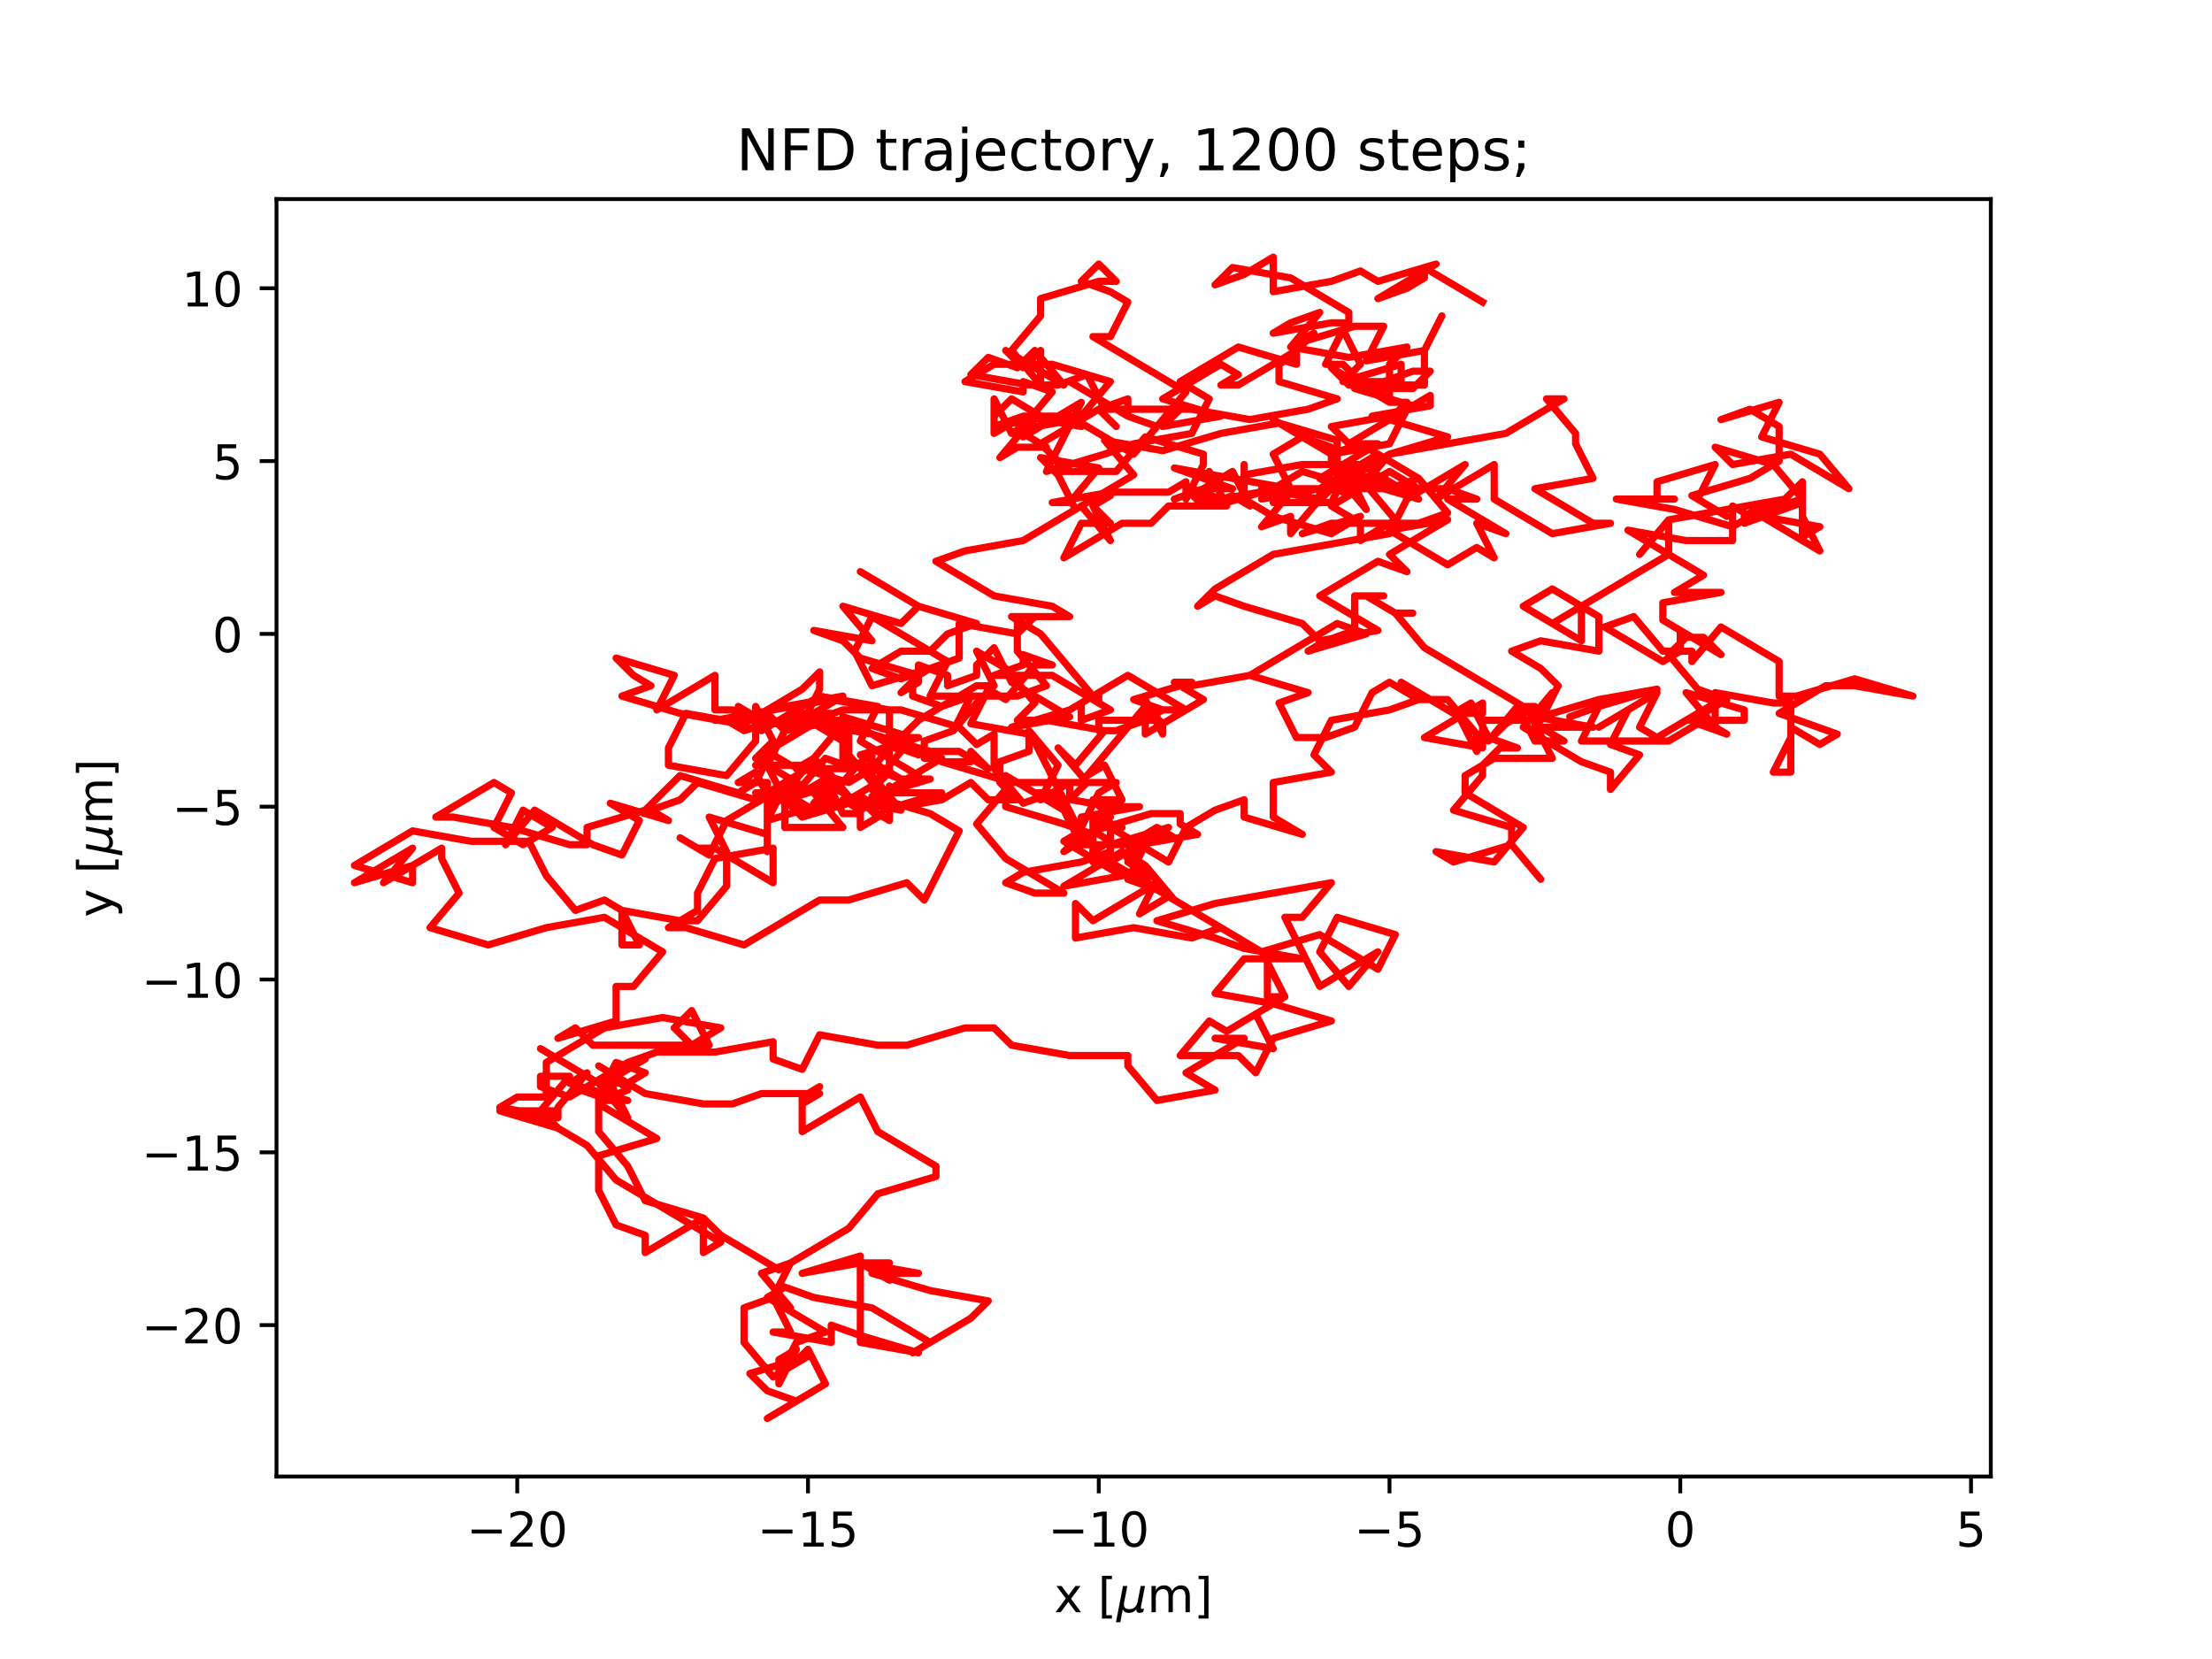 <?xml version="1.0" encoding="utf-8" standalone="no"?>
<!DOCTYPE svg PUBLIC "-//W3C//DTD SVG 1.1//EN"
  "http://www.w3.org/Graphics/SVG/1.1/DTD/svg11.dtd">
<!-- Created with matplotlib (https://matplotlib.org/) -->
<svg height="345.6pt" version="1.1" viewBox="0 0 460.8 345.6" width="460.8pt" xmlns="http://www.w3.org/2000/svg" xmlns:xlink="http://www.w3.org/1999/xlink">
 <defs>
  <style type="text/css">*{stroke-linecap:butt;stroke-linejoin:round;}</style>
 </defs>
 <g id="figure_1">
  <g id="patch_1">
   <path d="M 0 345.6 
L 460.8 345.6 
L 460.8 0 
L 0 0 
z
" style="fill:#ffffff;"/>
  </g>
  <g id="axes_1">
   <g id="patch_2">
    <path d="M 57.6 307.584 
L 414.72 307.584 
L 414.72 41.472 
L 57.6 41.472 
z
" style="fill:#ffffff;"/>
   </g>
   <g id="matplotlib.axis_1">
    <g id="xtick_1">
     <g id="line2d_1">
      <defs>
       <path d="M 0 0 
L 0 3.5 
" id="madf381f580" style="stroke:#000000;stroke-width:0.8;"/>
      </defs>
      <g>
       <use style="stroke:#000000;stroke-width:0.8;" x="107.752" xlink:href="#madf381f580" y="307.584"/>
      </g>
     </g>
     <g id="text_1">
      <!-- −20 -->
      <g transform="translate(97.2 322.182)scale(0.1 -0.1)">
       <defs>
        <path d="M 10.594 35.5 
L 73.188 35.5 
L 73.188 27.203 
L 10.594 27.203 
z
" id="DejaVuSans-8722"/>
        <path d="M 19.188 8.297 
L 53.609 8.297 
L 53.609 0 
L 7.328 0 
L 7.328 8.297 
Q 12.938 14.109 22.625 23.891 
Q 32.328 33.688 34.812 36.531 
Q 39.547 41.844 41.422 45.531 
Q 43.312 49.219 43.312 52.781 
Q 43.312 58.594 39.234 62.25 
Q 35.156 65.922 28.609 65.922 
Q 23.969 65.922 18.812 64.312 
Q 13.672 62.703 7.812 59.422 
L 7.812 69.391 
Q 13.766 71.781 18.938 73 
Q 24.125 74.219 28.422 74.219 
Q 39.75 74.219 46.484 68.547 
Q 53.219 62.891 53.219 53.422 
Q 53.219 48.922 51.531 44.891 
Q 49.859 40.875 45.406 35.406 
Q 44.188 33.984 37.641 27.219 
Q 31.109 20.453 19.188 8.297 
z
" id="DejaVuSans-50"/>
        <path d="M 31.781 66.406 
Q 24.172 66.406 20.328 58.906 
Q 16.5 51.422 16.5 36.375 
Q 16.5 21.391 20.328 13.891 
Q 24.172 6.391 31.781 6.391 
Q 39.453 6.391 43.281 13.891 
Q 47.125 21.391 47.125 36.375 
Q 47.125 51.422 43.281 58.906 
Q 39.453 66.406 31.781 66.406 
z
M 31.781 74.219 
Q 44.047 74.219 50.516 64.516 
Q 56.984 54.828 56.984 36.375 
Q 56.984 17.969 50.516 8.266 
Q 44.047 -1.422 31.781 -1.422 
Q 19.531 -1.422 13.062 8.266 
Q 6.594 17.969 6.594 36.375 
Q 6.594 54.828 13.062 64.516 
Q 19.531 74.219 31.781 74.219 
z
" id="DejaVuSans-48"/>
       </defs>
       <use xlink:href="#DejaVuSans-8722"/>
       <use x="83.789" xlink:href="#DejaVuSans-50"/>
       <use x="147.412" xlink:href="#DejaVuSans-48"/>
      </g>
     </g>
    </g>
    <g id="xtick_2">
     <g id="line2d_2">
      <g>
       <use style="stroke:#000000;stroke-width:0.8;" x="168.322" xlink:href="#madf381f580" y="307.584"/>
      </g>
     </g>
     <g id="text_2">
      <!-- −15 -->
      <g transform="translate(157.769 322.182)scale(0.1 -0.1)">
       <defs>
        <path d="M 12.406 8.297 
L 28.516 8.297 
L 28.516 63.922 
L 10.984 60.406 
L 10.984 69.391 
L 28.422 72.906 
L 38.281 72.906 
L 38.281 8.297 
L 54.391 8.297 
L 54.391 0 
L 12.406 0 
z
" id="DejaVuSans-49"/>
        <path d="M 10.797 72.906 
L 49.516 72.906 
L 49.516 64.594 
L 19.828 64.594 
L 19.828 46.734 
Q 21.969 47.469 24.109 47.828 
Q 26.266 48.188 28.422 48.188 
Q 40.625 48.188 47.75 41.5 
Q 54.891 34.812 54.891 23.391 
Q 54.891 11.625 47.562 5.094 
Q 40.234 -1.422 26.906 -1.422 
Q 22.312 -1.422 17.547 -0.641 
Q 12.797 0.141 7.719 1.703 
L 7.719 11.625 
Q 12.109 9.234 16.797 8.062 
Q 21.484 6.891 26.703 6.891 
Q 35.156 6.891 40.078 11.328 
Q 45.016 15.766 45.016 23.391 
Q 45.016 31 40.078 35.438 
Q 35.156 39.891 26.703 39.891 
Q 22.75 39.891 18.812 39.016 
Q 14.891 38.141 10.797 36.281 
z
" id="DejaVuSans-53"/>
       </defs>
       <use xlink:href="#DejaVuSans-8722"/>
       <use x="83.789" xlink:href="#DejaVuSans-49"/>
       <use x="147.412" xlink:href="#DejaVuSans-53"/>
      </g>
     </g>
    </g>
    <g id="xtick_3">
     <g id="line2d_3">
      <g>
       <use style="stroke:#000000;stroke-width:0.8;" x="228.892" xlink:href="#madf381f580" y="307.584"/>
      </g>
     </g>
     <g id="text_3">
      <!-- −10 -->
      <g transform="translate(218.339 322.182)scale(0.1 -0.1)">
       <use xlink:href="#DejaVuSans-8722"/>
       <use x="83.789" xlink:href="#DejaVuSans-49"/>
       <use x="147.412" xlink:href="#DejaVuSans-48"/>
      </g>
     </g>
    </g>
    <g id="xtick_4">
     <g id="line2d_4">
      <g>
       <use style="stroke:#000000;stroke-width:0.8;" x="289.461" xlink:href="#madf381f580" y="307.584"/>
      </g>
     </g>
     <g id="text_4">
      <!-- −5 -->
      <g transform="translate(282.09 322.182)scale(0.1 -0.1)">
       <use xlink:href="#DejaVuSans-8722"/>
       <use x="83.789" xlink:href="#DejaVuSans-53"/>
      </g>
     </g>
    </g>
    <g id="xtick_5">
     <g id="line2d_5">
      <g>
       <use style="stroke:#000000;stroke-width:0.8;" x="350.031" xlink:href="#madf381f580" y="307.584"/>
      </g>
     </g>
     <g id="text_5">
      <!-- 0 -->
      <g transform="translate(346.85 322.182)scale(0.1 -0.1)">
       <use xlink:href="#DejaVuSans-48"/>
      </g>
     </g>
    </g>
    <g id="xtick_6">
     <g id="line2d_6">
      <g>
       <use style="stroke:#000000;stroke-width:0.8;" x="410.601" xlink:href="#madf381f580" y="307.584"/>
      </g>
     </g>
     <g id="text_6">
      <!-- 5 -->
      <g transform="translate(407.42 322.182)scale(0.1 -0.1)">
       <use xlink:href="#DejaVuSans-53"/>
      </g>
     </g>
    </g>
    <g id="text_7">
     <!-- x [${\mu}$m] -->
     <g transform="translate(219.61 335.862)scale(0.1 -0.1)">
      <defs>
       <path d="M 54.891 54.688 
L 35.109 28.078 
L 55.906 0 
L 45.312 0 
L 29.391 21.484 
L 13.484 0 
L 2.875 0 
L 24.125 28.609 
L 4.688 54.688 
L 15.281 54.688 
L 29.781 35.203 
L 44.281 54.688 
z
" id="DejaVuSans-120"/>
       <path id="DejaVuSans-32"/>
       <path d="M 8.594 75.984 
L 29.297 75.984 
L 29.297 69 
L 17.578 69 
L 17.578 -6.203 
L 29.297 -6.203 
L 29.297 -13.188 
L 8.594 -13.188 
z
" id="DejaVuSans-91"/>
       <path d="M -1.312 -20.797 
L 13.375 54.688 
L 22.406 54.688 
L 15.766 20.656 
Q 15.578 19.625 15.422 18.359 
Q 15.281 17.094 15.281 15.828 
Q 15.281 11.281 18.141 8.828 
Q 21 6.391 26.312 6.391 
Q 33.547 6.391 37.984 10.484 
Q 42.438 14.594 44 22.797 
L 50.203 54.688 
L 59.188 54.688 
L 51.031 12.641 
Q 50.828 11.719 50.75 11.031 
Q 50.688 10.359 50.688 9.812 
Q 50.688 8.297 51.297 7.594 
Q 51.906 6.891 53.219 6.891 
Q 53.719 6.891 54.562 7.125 
Q 55.422 7.375 56.984 8.016 
L 55.609 0.781 
Q 53.469 -0.297 51.516 -0.859 
Q 49.562 -1.422 47.703 -1.422 
Q 44.484 -1.422 42.656 0.625 
Q 40.828 2.688 40.828 6.297 
Q 38.094 2.391 34.297 0.484 
Q 30.516 -1.422 25.391 -1.422 
Q 20.844 -1.422 17.453 0.672 
Q 14.062 2.781 12.984 6.203 
L 7.719 -20.797 
z
" id="DejaVuSans-Oblique-956"/>
       <path d="M 52 44.188 
Q 55.375 50.25 60.062 53.125 
Q 64.75 56 71.094 56 
Q 79.641 56 84.281 50.016 
Q 88.922 44.047 88.922 33.016 
L 88.922 0 
L 79.891 0 
L 79.891 32.719 
Q 79.891 40.578 77.094 44.375 
Q 74.312 48.188 68.609 48.188 
Q 61.625 48.188 57.562 43.547 
Q 53.516 38.922 53.516 30.906 
L 53.516 0 
L 44.484 0 
L 44.484 32.719 
Q 44.484 40.625 41.703 44.406 
Q 38.922 48.188 33.109 48.188 
Q 26.219 48.188 22.156 43.531 
Q 18.109 38.875 18.109 30.906 
L 18.109 0 
L 9.078 0 
L 9.078 54.688 
L 18.109 54.688 
L 18.109 46.188 
Q 21.188 51.219 25.484 53.609 
Q 29.781 56 35.688 56 
Q 41.656 56 45.828 52.969 
Q 50 49.953 52 44.188 
z
" id="DejaVuSans-109"/>
       <path d="M 30.422 75.984 
L 30.422 -13.188 
L 9.719 -13.188 
L 9.719 -6.203 
L 21.391 -6.203 
L 21.391 69 
L 9.719 69 
L 9.719 75.984 
z
" id="DejaVuSans-93"/>
      </defs>
      <use transform="translate(0 0.016)" xlink:href="#DejaVuSans-120"/>
      <use transform="translate(59.18 0.016)" xlink:href="#DejaVuSans-32"/>
      <use transform="translate(90.967 0.016)" xlink:href="#DejaVuSans-91"/>
      <use transform="translate(129.98 0.016)" xlink:href="#DejaVuSans-Oblique-956"/>
      <use transform="translate(193.604 0.016)" xlink:href="#DejaVuSans-109"/>
      <use transform="translate(291.016 0.016)" xlink:href="#DejaVuSans-93"/>
     </g>
    </g>
   </g>
   <g id="matplotlib.axis_2">
    <g id="ytick_1">
     <g id="line2d_7">
      <defs>
       <path d="M 0 0 
L -3.5 0 
" id="m5867ef6bac" style="stroke:#000000;stroke-width:0.8;"/>
      </defs>
      <g>
       <use style="stroke:#000000;stroke-width:0.8;" x="57.6" xlink:href="#m5867ef6bac" y="276.048"/>
      </g>
     </g>
     <g id="text_8">
      <!-- −20 -->
      <g transform="translate(29.495 279.847)scale(0.1 -0.1)">
       <use xlink:href="#DejaVuSans-8722"/>
       <use x="83.789" xlink:href="#DejaVuSans-50"/>
       <use x="147.412" xlink:href="#DejaVuSans-48"/>
      </g>
     </g>
    </g>
    <g id="ytick_2">
     <g id="line2d_8">
      <g>
       <use style="stroke:#000000;stroke-width:0.8;" x="57.6" xlink:href="#m5867ef6bac" y="240.048"/>
      </g>
     </g>
     <g id="text_9">
      <!-- −15 -->
      <g transform="translate(29.495 243.847)scale(0.1 -0.1)">
       <use xlink:href="#DejaVuSans-8722"/>
       <use x="83.789" xlink:href="#DejaVuSans-49"/>
       <use x="147.412" xlink:href="#DejaVuSans-53"/>
      </g>
     </g>
    </g>
    <g id="ytick_3">
     <g id="line2d_9">
      <g>
       <use style="stroke:#000000;stroke-width:0.8;" x="57.6" xlink:href="#m5867ef6bac" y="204.048"/>
      </g>
     </g>
     <g id="text_10">
      <!-- −10 -->
      <g transform="translate(29.495 207.847)scale(0.1 -0.1)">
       <use xlink:href="#DejaVuSans-8722"/>
       <use x="83.789" xlink:href="#DejaVuSans-49"/>
       <use x="147.412" xlink:href="#DejaVuSans-48"/>
      </g>
     </g>
    </g>
    <g id="ytick_4">
     <g id="line2d_10">
      <g>
       <use style="stroke:#000000;stroke-width:0.8;" x="57.6" xlink:href="#m5867ef6bac" y="168.048"/>
      </g>
     </g>
     <g id="text_11">
      <!-- −5 -->
      <g transform="translate(35.858 171.847)scale(0.1 -0.1)">
       <use xlink:href="#DejaVuSans-8722"/>
       <use x="83.789" xlink:href="#DejaVuSans-53"/>
      </g>
     </g>
    </g>
    <g id="ytick_5">
     <g id="line2d_11">
      <g>
       <use style="stroke:#000000;stroke-width:0.8;" x="57.6" xlink:href="#m5867ef6bac" y="132.048"/>
      </g>
     </g>
     <g id="text_12">
      <!-- 0 -->
      <g transform="translate(44.237 135.847)scale(0.1 -0.1)">
       <use xlink:href="#DejaVuSans-48"/>
      </g>
     </g>
    </g>
    <g id="ytick_6">
     <g id="line2d_12">
      <g>
       <use style="stroke:#000000;stroke-width:0.8;" x="57.6" xlink:href="#m5867ef6bac" y="96.048"/>
      </g>
     </g>
     <g id="text_13">
      <!-- 5 -->
      <g transform="translate(44.237 99.847)scale(0.1 -0.1)">
       <use xlink:href="#DejaVuSans-53"/>
      </g>
     </g>
    </g>
    <g id="ytick_7">
     <g id="line2d_13">
      <g>
       <use style="stroke:#000000;stroke-width:0.8;" x="57.6" xlink:href="#m5867ef6bac" y="60.048"/>
      </g>
     </g>
     <g id="text_14">
      <!-- 10 -->
      <g transform="translate(37.875 63.847)scale(0.1 -0.1)">
       <use xlink:href="#DejaVuSans-49"/>
       <use x="63.623" xlink:href="#DejaVuSans-48"/>
      </g>
     </g>
    </g>
    <g id="text_15">
     <!-- y [${\mu}$m] -->
     <g transform="translate(23.395 191.078)rotate(-90)scale(0.1 -0.1)">
      <defs>
       <path d="M 32.172 -5.078 
Q 28.375 -14.844 24.75 -17.812 
Q 21.141 -20.797 15.094 -20.797 
L 7.906 -20.797 
L 7.906 -13.281 
L 13.188 -13.281 
Q 16.891 -13.281 18.938 -11.516 
Q 21 -9.766 23.484 -3.219 
L 25.094 0.875 
L 2.984 54.688 
L 12.5 54.688 
L 29.594 11.922 
L 46.688 54.688 
L 56.203 54.688 
z
" id="DejaVuSans-121"/>
      </defs>
      <use transform="translate(0 0.016)" xlink:href="#DejaVuSans-121"/>
      <use transform="translate(59.18 0.016)" xlink:href="#DejaVuSans-32"/>
      <use transform="translate(90.967 0.016)" xlink:href="#DejaVuSans-91"/>
      <use transform="translate(129.98 0.016)" xlink:href="#DejaVuSans-Oblique-956"/>
      <use transform="translate(193.604 0.016)" xlink:href="#DejaVuSans-109"/>
      <use transform="translate(291.016 0.016)" xlink:href="#DejaVuSans-93"/>
     </g>
    </g>
   </g>
   <g id="line2d_14">
    <path clip-path="url(#p4e1d2c454f)" d="M 350.031 132.048 
L 350.031 135.648 
L 346.397 137.808 
L 334.283 130.608 
L 340.34 128.448 
L 346.397 135.648 
L 352.454 135.648 
L 352.454 137.808 
L 358.511 130.608 
L 370.625 137.808 
L 370.625 145.008 
L 374.259 145.008 
L 386.373 141.408 
L 398.487 145.008 
L 386.373 142.848 
L 380.316 142.848 
L 370.625 148.608 
L 382.739 152.928 
L 379.105 155.088 
L 373.048 151.488 
L 373.048 160.848 
L 369.414 160.848 
L 373.048 153.648 
L 373.048 146.448 
L 369.414 146.448 
L 357.3 144.288 
L 357.3 151.488 
L 351.243 144.288 
L 363.357 147.888 
L 363.357 150.048 
L 351.243 150.048 
L 357.3 146.448 
L 345.186 153.648 
L 341.552 151.488 
L 345.186 144.288 
L 333.072 151.488 
L 339.129 147.888 
L 335.495 155.088 
L 341.552 157.248 
L 335.495 164.448 
L 335.495 160.848 
L 329.438 158.688 
L 317.324 151.488 
L 323.381 144.288 
L 319.746 151.488 
L 331.86 151.488 
L 319.746 149.328 
L 316.112 147.168 
L 310.055 154.368 
L 313.689 150.768 
L 319.746 147.168 
L 316.112 147.168 
L 319.746 154.368 
L 325.803 154.368 
L 319.746 150.768 
L 323.381 157.968 
L 311.267 157.968 
L 305.21 161.568 
L 305.21 165.168 
L 317.324 172.368 
L 311.267 179.568 
L 299.153 177.408 
L 302.787 179.568 
L 314.901 175.968 
L 320.958 183.168 
L 314.901 175.968 
L 314.901 172.368 
L 302.787 168.768 
L 308.844 161.568 
L 308.844 159.408 
L 312.478 155.808 
L 316.112 155.808 
L 310.055 153.648 
L 306.421 146.448 
L 302.787 148.608 
L 308.844 148.608 
L 308.844 146.448 
L 296.73 153.648 
L 308.844 155.808 
L 308.844 155.808 
L 308.844 150.048 
L 320.958 150.048 
L 324.592 142.848 
L 320.958 139.248 
L 314.901 135.648 
L 320.958 133.488 
L 333.072 135.648 
L 333.072 128.448 
L 329.438 126.288 
L 329.438 133.488 
L 317.324 126.288 
L 323.381 122.688 
L 329.438 126.288 
L 323.381 129.888 
L 347.609 115.488 
L 347.609 108.288 
L 341.552 115.488 
L 347.609 108.288 
L 371.837 103.968 
L 375.471 100.368 
L 375.471 107.568 
L 379.105 114.768 
L 379.105 114.768 
L 366.991 107.568 
L 379.105 109.728 
L 375.471 111.888 
L 375.471 104.688 
L 363.357 109.008 
L 366.991 105.408 
L 363.357 107.568 
L 375.471 103.968 
L 369.414 96.768 
L 357.3 93.168 
L 360.934 96.768 
L 373.048 94.608 
L 385.162 101.808 
L 379.105 94.608 
L 366.991 91.008 
L 370.625 83.808 
L 358.511 87.408 
L 364.568 85.248 
L 370.625 88.848 
L 370.625 96.048 
L 364.568 99.648 
L 352.454 103.248 
L 359.723 107.568 
L 353.666 103.968 
L 357.3 96.768 
L 345.186 100.368 
L 345.186 103.968 
L 348.82 103.968 
L 336.706 103.968 
L 348.82 106.128 
L 360.934 109.728 
L 364.568 107.568 
L 360.934 105.408 
L 360.934 112.608 
L 351.243 112.608 
L 339.129 110.448 
L 354.877 119.808 
L 348.82 123.408 
L 358.511 123.408 
L 346.397 125.568 
L 346.397 129.168 
L 358.511 136.368 
L 354.877 132.768 
L 351.243 132.768 
L 347.609 136.368 
L 353.666 143.568 
L 359.723 145.728 
L 353.666 149.328 
L 359.723 152.928 
L 353.666 150.768 
L 347.609 154.368 
L 329.438 154.368 
L 333.072 147.168 
L 327.015 149.328 
L 333.072 147.168 
L 345.186 143.568 
L 333.072 145.728 
L 320.958 149.328 
L 296.73 134.928 
L 290.673 127.728 
L 294.307 127.728 
L 290.673 127.728 
L 284.616 124.128 
L 288.25 124.128 
L 282.193 124.128 
L 282.193 131.328 
L 276.136 133.488 
L 272.502 135.648 
L 284.616 132.048 
L 278.559 129.888 
L 260.388 140.688 
L 248.274 142.848 
L 260.388 140.688 
L 272.502 144.288 
L 266.445 146.448 
L 270.079 153.648 
L 276.136 153.648 
L 282.193 151.488 
L 285.827 144.288 
L 289.461 142.128 
L 295.518 145.728 
L 291.884 142.128 
L 303.998 149.328 
L 307.632 156.528 
L 307.632 152.928 
L 301.575 145.728 
L 295.518 145.728 
L 289.461 147.888 
L 277.348 150.048 
L 273.713 157.248 
L 277.348 160.848 
L 265.234 163.008 
L 265.234 170.208 
L 271.291 173.808 
L 259.177 170.208 
L 259.177 166.608 
L 253.12 168.768 
L 247.063 172.368 
L 243.428 179.568 
L 231.314 172.368 
L 231.314 179.568 
L 243.428 172.368 
L 231.314 175.968 
L 234.949 175.968 
L 241.006 172.368 
L 244.64 174.528 
L 241.006 174.528 
L 234.949 178.128 
L 238.583 180.288 
L 244.64 187.488 
L 241.006 185.328 
L 253.12 192.528 
L 241.006 185.328 
L 234.949 183.168 
L 238.583 175.968 
L 234.949 179.568 
L 241.006 183.168 
L 237.371 190.368 
L 243.428 186.768 
L 239.794 184.608 
L 227.68 191.808 
L 224.046 188.208 
L 224.046 195.408 
L 236.16 193.248 
L 248.274 195.408 
L 254.331 193.248 
L 250.697 191.088 
L 262.811 198.288 
L 274.925 194.688 
L 287.039 201.888 
L 290.673 194.688 
L 278.559 191.088 
L 274.925 198.288 
L 280.982 205.488 
L 287.039 198.288 
L 274.925 205.488 
L 267.656 191.088 
L 267.656 191.088 
L 271.291 191.088 
L 277.348 183.888 
L 253.12 188.208 
L 241.006 191.808 
L 253.12 195.408 
L 259.177 197.568 
L 271.291 199.728 
L 259.177 199.728 
L 253.12 206.928 
L 265.234 209.088 
L 277.348 212.688 
L 265.234 216.288 
L 261.599 223.488 
L 257.965 219.888 
L 245.851 219.888 
L 251.908 212.688 
L 255.542 214.848 
L 267.656 207.648 
L 264.022 207.648 
L 264.022 200.448 
L 267.656 207.648 
L 261.599 211.248 
L 265.234 218.448 
L 253.12 216.288 
L 259.177 216.288 
L 247.063 223.488 
L 253.12 227.088 
L 241.006 229.248 
L 234.949 222.048 
L 234.949 219.888 
L 222.835 219.888 
L 210.721 217.728 
L 207.086 214.128 
L 201.029 214.128 
L 188.915 217.728 
L 182.859 217.728 
L 170.745 215.568 
L 167.11 222.768 
L 161.053 220.608 
L 161.053 217.008 
L 148.939 219.168 
L 136.825 219.168 
L 130.768 221.328 
L 118.654 228.528 
L 112.597 226.368 
L 112.597 224.208 
L 118.654 224.208 
L 112.597 231.408 
L 116.232 235.008 
L 104.118 231.408 
L 116.232 231.408 
L 110.175 231.408 
L 122.289 238.608 
L 128.346 245.808 
L 150.151 258.768 
L 146.517 260.928 
L 146.517 253.728 
L 134.403 250.128 
L 130.768 242.928 
L 124.711 235.728 
L 124.711 228.528 
L 128.346 221.328 
L 134.403 223.488 
L 130.768 225.648 
L 130.768 225.648 
L 124.711 222.048 
L 128.346 224.208 
L 134.403 220.608 
L 128.346 222.768 
L 124.711 229.968 
L 136.825 237.168 
L 124.711 240.768 
L 124.711 247.968 
L 128.346 255.168 
L 134.403 257.328 
L 134.403 260.928 
L 146.517 253.728 
L 150.151 257.328 
L 162.265 264.528 
L 168.322 260.928 
L 164.688 263.088 
L 158.631 265.248 
L 164.688 272.448 
L 161.053 270.288 
L 164.688 277.488 
L 161.053 277.488 
L 173.167 279.648 
L 173.167 276.048 
L 179.224 278.208 
L 191.338 281.808 
L 179.224 279.648 
L 179.224 261.648 
L 179.224 261.648 
L 167.11 265.248 
L 179.224 263.088 
L 185.281 266.688 
L 179.224 263.088 
L 185.281 265.248 
L 191.338 265.248 
L 179.224 263.088 
L 185.281 263.088 
L 181.647 265.248 
L 193.761 268.848 
L 205.875 271.008 
L 202.241 274.608 
L 190.127 281.808 
L 193.761 279.648 
L 181.647 272.448 
L 169.533 270.288 
L 163.476 268.128 
L 159.842 270.288 
L 171.956 277.488 
L 165.899 279.648 
L 162.265 286.848 
L 162.265 283.248 
L 165.899 281.088 
L 162.265 288.288 
L 162.265 286.128 
L 168.322 282.528 
L 156.208 286.128 
L 159.842 289.728 
L 165.899 291.888 
L 159.842 295.488 
L 171.956 288.288 
L 168.322 281.088 
L 164.688 284.688 
L 161.053 286.848 
L 154.996 279.648 
L 154.996 272.448 
L 161.053 270.288 
L 164.688 263.088 
L 176.802 255.888 
L 182.859 248.688 
L 194.972 245.088 
L 194.972 242.928 
L 182.859 235.728 
L 179.224 228.528 
L 167.11 235.728 
L 167.11 228.528 
L 170.745 226.368 
L 167.11 229.968 
L 170.745 227.808 
L 158.631 227.808 
L 152.574 229.968 
L 146.517 229.968 
L 134.403 227.808 
L 130.768 225.648 
L 124.711 225.648 
L 112.597 218.448 
L 124.711 225.648 
L 130.768 232.848 
L 127.134 225.648 
L 127.134 229.248 
L 121.077 227.088 
L 127.134 223.488 
L 130.768 227.088 
L 124.711 229.248 
L 130.768 229.248 
L 118.654 225.648 
L 122.289 223.488 
L 116.232 230.688 
L 116.232 232.848 
L 104.118 230.688 
L 107.752 228.528 
L 113.809 228.528 
L 113.809 221.328 
L 125.923 214.128 
L 138.037 211.968 
L 150.151 214.128 
L 144.094 217.728 
L 140.46 214.128 
L 144.094 210.528 
L 147.728 217.728 
L 123.5 217.728 
L 119.866 214.128 
L 116.232 216.288 
L 128.346 212.688 
L 128.346 205.488 
L 131.98 205.488 
L 138.037 198.288 
L 125.923 191.088 
L 113.809 193.248 
L 101.695 196.848 
L 89.581 193.248 
L 95.638 186.048 
L 92.004 178.848 
L 92.004 176.688 
L 79.89 183.888 
L 85.947 176.688 
L 85.947 176.688 
L 73.833 183.888 
L 85.947 180.288 
L 85.947 183.888 
L 73.833 180.288 
L 85.947 173.088 
L 98.061 175.248 
L 110.175 175.248 
L 113.809 182.448 
L 119.866 189.648 
L 125.923 187.488 
L 129.557 189.648 
L 129.557 196.848 
L 133.191 196.848 
L 129.557 189.648 
L 141.671 191.808 
L 145.305 191.808 
L 151.362 184.608 
L 151.362 177.408 
L 147.728 170.208 
L 159.842 173.808 
L 159.842 177.408 
L 159.842 163.008 
L 153.785 163.008 
L 153.785 163.008 
L 157.419 160.848 
L 161.053 168.048 
L 173.167 153.648 
L 176.802 150.048 
L 176.802 157.248 
L 182.859 164.448 
L 182.859 168.048 
L 179.224 165.888 
L 179.224 169.488 
L 175.59 169.488 
L 171.956 162.288 
L 165.899 165.888 
L 178.013 162.288 
L 181.647 160.128 
L 175.59 157.968 
L 175.59 160.128 
L 175.59 150.768 
L 175.59 154.368 
L 163.476 147.168 
L 175.59 145.008 
L 163.476 152.208 
L 159.842 148.608 
L 159.842 150.768 
L 153.785 147.168 
L 153.785 150.768 
L 141.671 148.608 
L 129.557 145.008 
L 135.614 142.848 
L 131.98 140.688 
L 128.346 137.088 
L 140.46 140.688 
L 136.825 147.888 
L 148.939 140.688 
L 148.939 147.888 
L 152.574 147.888 
L 158.631 150.048 
L 158.631 152.208 
L 170.745 145.008 
L 182.859 147.168 
L 179.224 154.368 
L 191.338 161.568 
L 179.224 168.768 
L 179.224 172.368 
L 182.859 170.208 
L 179.224 166.608 
L 167.11 170.208 
L 163.476 166.608 
L 159.842 159.408 
L 163.476 152.208 
L 175.59 150.048 
L 169.533 150.048 
L 175.59 147.888 
L 187.704 147.888 
L 199.818 151.488 
L 203.452 155.088 
L 207.086 152.928 
L 207.086 160.128 
L 213.143 167.328 
L 219.2 165.168 
L 215.566 165.168 
L 209.509 161.568 
L 221.623 168.768 
L 225.257 175.968 
L 237.371 175.968 
L 249.485 173.808 
L 245.851 171.648 
L 245.851 169.488 
L 239.794 169.488 
L 227.68 173.088 
L 231.314 175.248 
L 227.68 177.408 
L 239.794 184.608 
L 233.737 177.408 
L 221.623 184.608 
L 233.737 182.448 
L 221.623 175.248 
L 225.257 173.088 
L 219.2 165.888 
L 231.314 168.048 
L 237.371 168.048 
L 225.257 170.208 
L 225.257 172.368 
L 228.892 165.168 
L 232.526 163.008 
L 208.298 163.008 
L 211.932 166.608 
L 205.875 166.608 
L 202.241 163.008 
L 196.184 166.608 
L 184.07 168.768 
L 196.184 165.168 
L 184.07 165.168 
L 196.184 157.968 
L 192.55 157.968 
L 192.55 154.368 
L 198.607 152.208 
L 204.664 145.008 
L 198.607 152.208 
L 202.241 145.008 
L 196.184 147.168 
L 190.127 145.008 
L 190.127 141.408 
L 193.761 139.248 
L 181.647 142.848 
L 178.013 135.648 
L 181.647 128.448 
L 197.395 137.808 
L 193.761 145.008 
L 211.932 145.008 
L 217.989 142.848 
L 211.932 135.648 
L 211.932 128.448 
L 215.566 128.448 
L 211.932 132.048 
L 199.818 129.888 
L 199.818 137.088 
L 187.704 141.408 
L 181.647 139.248 
L 187.704 135.648 
L 193.761 135.648 
L 197.395 132.048 
L 203.452 129.888 
L 191.338 126.288 
L 179.224 119.088 
L 191.338 126.288 
L 187.704 129.888 
L 175.59 126.288 
L 181.647 133.488 
L 169.533 131.328 
L 169.533 131.328 
L 175.59 133.488 
L 179.224 137.088 
L 191.338 140.688 
L 187.704 144.288 
L 191.338 142.128 
L 191.338 138.528 
L 197.395 140.688 
L 197.395 142.848 
L 203.452 140.688 
L 203.452 138.528 
L 207.086 134.928 
L 210.721 142.128 
L 222.835 149.328 
L 210.721 151.488 
L 210.721 151.488 
L 222.835 147.888 
L 234.949 140.688 
L 247.063 147.888 
L 241.006 147.888 
L 241.006 150.048 
L 228.892 150.048 
L 228.892 152.208 
L 232.526 152.208 
L 232.526 152.208 
L 238.583 150.048 
L 242.217 147.888 
L 236.16 145.728 
L 248.274 142.128 
L 244.64 142.128 
L 250.697 145.728 
L 238.583 152.928 
L 238.583 145.728 
L 242.217 152.928 
L 242.217 150.768 
L 238.583 147.168 
L 226.469 161.568 
L 230.103 159.408 
L 233.737 166.608 
L 227.68 166.608 
L 231.314 170.208 
L 227.68 172.368 
L 233.737 172.368 
L 227.68 170.208 
L 227.68 179.568 
L 231.314 177.408 
L 225.257 179.568 
L 213.143 181.728 
L 209.509 183.888 
L 215.566 186.048 
L 221.623 186.048 
L 209.509 178.848 
L 203.452 171.648 
L 209.509 164.448 
L 209.509 168.048 
L 221.623 171.648 
L 227.68 173.808 
L 221.623 177.408 
L 225.257 173.808 
L 214.355 152.208 
L 220.412 159.408 
L 216.778 166.608 
L 222.835 163.008 
L 222.835 166.608 
L 226.469 163.008 
L 220.412 155.808 
L 224.046 159.408 
L 230.103 152.208 
L 217.989 150.048 
L 211.932 150.048 
L 215.566 146.448 
L 209.509 139.248 
L 203.452 135.648 
L 207.086 142.848 
L 203.452 142.848 
L 191.338 150.048 
L 187.704 153.648 
L 191.338 157.248 
L 185.281 155.088 
L 185.281 147.888 
L 173.167 145.728 
L 148.939 150.048 
L 161.053 150.048 
L 154.996 152.208 
L 151.362 150.048 
L 154.996 152.208 
L 167.11 148.608 
L 173.167 148.608 
L 161.053 150.768 
L 167.11 150.768 
L 170.745 143.568 
L 170.745 139.968 
L 167.11 143.568 
L 154.996 150.768 
L 142.882 148.608 
L 139.248 155.808 
L 139.248 159.408 
L 151.362 161.568 
L 157.419 154.368 
L 157.419 147.168 
L 161.053 154.368 
L 157.419 157.968 
L 169.533 165.168 
L 169.533 165.168 
L 175.59 172.368 
L 163.476 172.368 
L 163.476 165.168 
L 157.419 165.168 
L 169.533 168.768 
L 163.476 165.168 
L 175.59 163.008 
L 171.956 166.608 
L 165.899 163.008 
L 165.899 165.168 
L 171.956 157.968 
L 178.013 160.128 
L 171.956 167.328 
L 159.842 170.928 
L 163.476 163.728 
L 151.362 170.928 
L 147.728 178.128 
L 141.671 174.528 
L 145.305 176.688 
L 148.939 176.688 
L 161.053 183.888 
L 161.053 176.688 
L 148.939 178.848 
L 145.305 186.048 
L 145.305 189.648 
L 139.248 193.248 
L 142.882 193.248 
L 154.996 196.848 
L 170.745 187.488 
L 176.802 187.488 
L 188.915 183.888 
L 192.55 187.488 
L 199.818 173.088 
L 193.761 169.488 
L 181.647 165.888 
L 193.761 162.288 
L 187.704 162.288 
L 181.647 160.128 
L 187.704 152.928 
L 175.59 149.328 
L 187.704 156.528 
L 181.647 163.728 
L 175.59 167.328 
L 169.533 167.328 
L 173.167 163.728 
L 185.281 170.928 
L 185.281 163.728 
L 185.281 167.328 
L 181.647 163.728 
L 181.647 161.568 
L 187.704 168.768 
L 175.59 166.608 
L 179.224 168.768 
L 173.167 161.568 
L 169.533 157.968 
L 165.899 160.128 
L 178.013 160.128 
L 181.647 156.528 
L 181.647 158.688 
L 187.704 162.288 
L 181.647 160.128 
L 181.647 164.448 
L 185.281 160.848 
L 185.281 153.648 
L 191.338 153.648 
L 179.224 157.248 
L 182.859 159.408 
L 176.802 163.008 
L 164.688 159.408 
L 164.688 159.408 
L 161.053 157.248 
L 157.419 159.408 
L 169.533 159.408 
L 157.419 166.608 
L 157.419 166.608 
L 145.305 163.008 
L 141.671 166.608 
L 135.614 168.768 
L 139.248 170.928 
L 127.134 167.328 
L 133.191 170.928 
L 129.557 178.128 
L 123.5 175.968 
L 111.386 168.768 
L 105.329 175.968 
L 108.963 168.768 
L 115.02 172.368 
L 108.963 175.968 
L 102.906 172.368 
L 106.54 165.168 
L 102.906 163.008 
L 90.792 170.208 
L 94.426 170.208 
L 106.54 172.368 
L 118.654 175.968 
L 122.289 175.968 
L 122.289 172.368 
L 134.403 168.768 
L 141.671 161.568 
L 153.785 165.168 
L 153.785 165.168 
L 157.419 163.008 
L 161.053 155.808 
L 157.419 157.968 
L 169.533 150.768 
L 181.647 152.928 
L 193.761 156.528 
L 199.818 156.528 
L 205.875 160.128 
L 202.241 156.528 
L 202.241 158.688 
L 196.184 158.688 
L 208.298 162.288 
L 208.298 158.688 
L 214.355 156.528 
L 214.355 152.928 
L 202.241 150.768 
L 205.875 143.568 
L 209.509 145.728 
L 215.566 138.528 
L 219.2 138.528 
L 213.143 136.368 
L 213.143 138.528 
L 207.086 140.688 
L 219.2 140.688 
L 231.314 147.888 
L 225.257 150.048 
L 225.257 146.448 
L 228.892 144.288 
L 228.892 146.448 
L 216.778 132.048 
L 210.721 128.448 
L 222.835 128.448 
L 219.2 126.288 
L 207.086 124.128 
L 194.972 116.928 
L 201.029 114.768 
L 213.143 112.608 
L 225.257 105.408 
L 231.314 112.608 
L 227.68 105.408 
L 231.314 103.248 
L 227.68 105.408 
L 231.314 109.008 
L 225.257 109.008 
L 221.623 116.208 
L 233.737 109.008 
L 239.794 109.008 
L 243.428 105.408 
L 255.542 105.408 
L 251.908 98.208 
L 251.908 98.208 
L 251.908 105.408 
L 248.274 101.808 
L 254.331 103.968 
L 266.445 101.808 
L 262.811 103.968 
L 274.925 101.808 
L 287.039 94.608 
L 280.982 98.208 
L 293.096 101.808 
L 262.811 101.808 
L 274.925 103.968 
L 268.868 111.168 
L 268.868 107.568 
L 262.811 109.728 
L 268.868 102.528 
L 265.234 104.688 
L 277.348 104.688 
L 280.982 97.488 
L 284.616 101.088 
L 290.673 108.288 
L 283.405 112.608 
L 283.405 109.008 
L 277.348 105.408 
L 280.982 103.248 
L 274.925 99.648 
L 287.039 92.448 
L 283.405 92.448 
L 295.518 99.648 
L 301.575 106.848 
L 295.518 109.008 
L 277.348 109.008 
L 277.348 111.168 
L 277.348 109.008 
L 271.291 111.168 
L 283.405 107.568 
L 277.348 111.168 
L 265.234 107.568 
L 259.177 103.968 
L 259.177 96.768 
L 259.177 98.928 
L 271.291 96.768 
L 283.405 96.768 
L 295.518 103.968 
L 283.405 100.368 
L 277.348 98.208 
L 273.713 105.408 
L 273.713 105.408 
L 277.348 101.808 
L 289.461 94.608 
L 313.689 90.288 
L 325.803 83.088 
L 325.803 83.088 
L 322.169 83.088 
L 328.226 90.288 
L 328.226 92.448 
L 331.86 99.648 
L 319.746 101.808 
L 331.86 109.008 
L 335.495 109.008 
L 323.381 111.168 
L 311.267 103.968 
L 311.267 96.768 
L 299.153 103.968 
L 305.21 96.768 
L 293.096 103.968 
L 289.461 111.168 
L 265.234 115.488 
L 253.12 122.688 
L 249.485 126.288 
L 253.12 124.128 
L 259.177 126.288 
L 271.291 129.888 
L 274.925 133.488 
L 287.039 131.328 
L 274.925 124.128 
L 287.039 116.928 
L 287.039 116.928 
L 293.096 119.088 
L 289.461 115.488 
L 301.575 108.288 
L 289.461 110.448 
L 301.575 117.648 
L 307.632 114.048 
L 311.267 116.208 
L 307.632 109.008 
L 313.689 111.168 
L 301.575 103.968 
L 307.632 103.968 
L 301.575 101.808 
L 289.461 101.808 
L 295.518 99.648 
L 283.405 92.448 
L 277.348 94.608 
L 277.348 96.768 
L 280.982 98.928 
L 284.616 106.128 
L 278.559 98.928 
L 278.559 91.728 
L 266.445 88.128 
L 254.331 90.288 
L 242.217 93.888 
L 230.103 91.728 
L 236.16 98.928 
L 224.046 106.128 
L 220.412 98.928 
L 216.778 95.328 
L 228.892 97.488 
L 222.835 104.688 
L 219.2 104.688 
L 231.314 102.528 
L 243.428 102.528 
L 247.063 100.368 
L 247.063 103.968 
L 250.697 96.768 
L 250.697 94.608 
L 238.583 91.008 
L 232.526 98.208 
L 220.412 98.208 
L 220.412 96.048 
L 216.778 92.448 
L 228.892 85.248 
L 232.526 88.848 
L 228.892 85.248 
L 234.949 83.088 
L 234.949 86.688 
L 222.835 79.488 
L 234.949 86.688 
L 241.006 88.848 
L 247.063 81.648 
L 227.68 70.128 
L 231.314 70.128 
L 234.949 62.928 
L 231.314 60.768 
L 225.257 58.608 
L 228.892 55.008 
L 232.526 58.608 
L 228.892 58.608 
L 216.778 62.208 
L 216.778 65.808 
L 210.721 73.008 
L 216.778 80.208 
L 216.778 73.008 
L 213.143 76.608 
L 209.509 73.008 
L 221.623 80.208 
L 215.566 73.008 
L 211.932 76.608 
L 205.875 74.448 
L 202.241 78.048 
L 214.355 80.208 
L 220.412 80.208 
L 226.469 78.048 
L 230.103 85.248 
L 248.274 85.248 
L 260.388 87.408 
L 272.502 85.248 
L 278.559 83.088 
L 266.445 79.488 
L 266.445 75.888 
L 270.079 73.728 
L 270.079 75.888 
L 257.965 72.288 
L 245.851 79.488 
L 251.908 83.088 
L 248.274 90.288 
L 236.16 92.448 
L 230.103 94.608 
L 217.989 98.208 
L 225.257 83.808 
L 213.143 91.008 
L 213.143 88.848 
L 219.2 81.648 
L 213.143 79.488 
L 213.143 81.648 
L 201.029 79.488 
L 207.086 75.888 
L 219.2 75.888 
L 231.314 79.488 
L 225.257 86.688 
L 213.143 86.688 
L 225.257 88.848 
L 213.143 86.688 
L 207.086 88.848 
L 207.086 86.688 
L 210.721 83.088 
L 216.778 86.688 
L 210.721 90.288 
L 207.086 83.088 
L 207.086 90.288 
L 210.721 88.128 
L 214.355 88.128 
L 208.298 95.328 
L 208.298 95.328 
L 211.932 93.168 
L 217.989 93.168 
L 211.932 89.568 
L 224.046 87.408 
L 236.16 94.608 
L 242.217 87.408 
L 245.851 85.248 
L 242.217 88.848 
L 254.331 86.688 
L 242.217 83.088 
L 254.331 75.888 
L 257.965 78.048 
L 254.331 80.208 
L 257.965 80.208 
L 270.079 73.008 
L 273.713 69.408 
L 270.079 71.568 
L 282.193 67.968 
L 288.25 67.968 
L 284.616 75.168 
L 296.73 73.008 
L 300.364 65.808 
L 296.73 73.008 
L 296.73 80.208 
L 280.982 80.208 
L 277.348 76.608 
L 289.461 83.808 
L 293.096 83.808 
L 289.461 87.408 
L 301.575 91.008 
L 289.461 94.608 
L 283.405 101.808 
L 289.461 98.208 
L 295.518 101.808 
L 283.405 101.808 
L 271.291 98.208 
L 265.234 101.808 
L 253.12 105.408 
L 247.063 101.808 
L 247.063 101.808 
L 250.697 105.408 
L 256.754 103.248 
L 260.388 105.408 
L 256.754 98.208 
L 250.697 101.808 
L 244.64 103.968 
L 250.697 101.808 
L 256.754 101.808 
L 244.64 97.488 
L 268.868 101.808 
L 265.234 94.608 
L 271.291 91.008 
L 277.348 93.168 
L 271.291 91.008 
L 265.234 87.408 
L 277.348 94.608 
L 289.461 92.448 
L 293.096 85.248 
L 280.982 92.448 
L 277.348 88.848 
L 289.461 86.688 
L 285.827 86.688 
L 297.941 84.528 
L 297.941 84.528 
L 297.941 82.368 
L 294.307 84.528 
L 282.193 80.928 
L 294.307 80.928 
L 297.941 77.328 
L 294.307 77.328 
L 288.25 79.488 
L 282.193 79.488 
L 291.884 79.488 
L 291.884 75.888 
L 279.77 79.488 
L 283.405 75.888 
L 279.77 68.688 
L 276.136 75.888 
L 279.77 75.888 
L 283.405 79.488 
L 289.461 83.088 
L 289.461 75.888 
L 293.096 72.288 
L 280.982 74.448 
L 268.868 72.288 
L 274.925 65.088 
L 268.868 67.248 
L 265.234 69.408 
L 277.348 67.248 
L 280.982 67.248 
L 280.982 65.088 
L 268.868 57.888 
L 256.754 55.728 
L 253.12 59.328 
L 259.177 57.168 
L 265.234 53.568 
L 265.234 53.568 
L 265.234 60.768 
L 277.348 58.608 
L 283.405 56.448 
L 287.039 58.608 
L 299.153 55.008 
L 287.039 62.208 
L 293.096 60.048 
L 296.73 57.888 
L 296.73 55.728 
L 308.844 62.928 
L 308.844 62.928 
" style="fill:none;stroke:#ff0000;stroke-linecap:square;stroke-width:1.5;"/>
   </g>
   <g id="patch_3">
    <path d="M 57.6 307.584 
L 57.6 41.472 
" style="fill:none;stroke:#000000;stroke-linecap:square;stroke-linejoin:miter;stroke-width:0.8;"/>
   </g>
   <g id="patch_4">
    <path d="M 414.72 307.584 
L 414.72 41.472 
" style="fill:none;stroke:#000000;stroke-linecap:square;stroke-linejoin:miter;stroke-width:0.8;"/>
   </g>
   <g id="patch_5">
    <path d="M 57.6 307.584 
L 414.72 307.584 
" style="fill:none;stroke:#000000;stroke-linecap:square;stroke-linejoin:miter;stroke-width:0.8;"/>
   </g>
   <g id="patch_6">
    <path d="M 57.6 41.472 
L 414.72 41.472 
" style="fill:none;stroke:#000000;stroke-linecap:square;stroke-linejoin:miter;stroke-width:0.8;"/>
   </g>
   <g id="text_16">
    <!-- NFD trajectory, 1200 steps; -->
    <g transform="translate(153.382 35.472)scale(0.12 -0.12)">
     <defs>
      <path d="M 9.812 72.906 
L 23.094 72.906 
L 55.422 11.922 
L 55.422 72.906 
L 64.984 72.906 
L 64.984 0 
L 51.703 0 
L 19.391 60.984 
L 19.391 0 
L 9.812 0 
z
" id="DejaVuSans-78"/>
      <path d="M 9.812 72.906 
L 51.703 72.906 
L 51.703 64.594 
L 19.672 64.594 
L 19.672 43.109 
L 48.578 43.109 
L 48.578 34.812 
L 19.672 34.812 
L 19.672 0 
L 9.812 0 
z
" id="DejaVuSans-70"/>
      <path d="M 19.672 64.797 
L 19.672 8.109 
L 31.594 8.109 
Q 46.688 8.109 53.688 14.938 
Q 60.688 21.781 60.688 36.531 
Q 60.688 51.172 53.688 57.984 
Q 46.688 64.797 31.594 64.797 
z
M 9.812 72.906 
L 30.078 72.906 
Q 51.266 72.906 61.172 64.094 
Q 71.094 55.281 71.094 36.531 
Q 71.094 17.672 61.125 8.828 
Q 51.172 0 30.078 0 
L 9.812 0 
z
" id="DejaVuSans-68"/>
      <path d="M 18.312 70.219 
L 18.312 54.688 
L 36.812 54.688 
L 36.812 47.703 
L 18.312 47.703 
L 18.312 18.016 
Q 18.312 11.328 20.141 9.422 
Q 21.969 7.516 27.594 7.516 
L 36.812 7.516 
L 36.812 0 
L 27.594 0 
Q 17.188 0 13.234 3.875 
Q 9.281 7.766 9.281 18.016 
L 9.281 47.703 
L 2.688 47.703 
L 2.688 54.688 
L 9.281 54.688 
L 9.281 70.219 
z
" id="DejaVuSans-116"/>
      <path d="M 41.109 46.297 
Q 39.594 47.172 37.812 47.578 
Q 36.031 48 33.891 48 
Q 26.266 48 22.188 43.047 
Q 18.109 38.094 18.109 28.812 
L 18.109 0 
L 9.078 0 
L 9.078 54.688 
L 18.109 54.688 
L 18.109 46.188 
Q 20.953 51.172 25.484 53.578 
Q 30.031 56 36.531 56 
Q 37.453 56 38.578 55.875 
Q 39.703 55.766 41.062 55.516 
z
" id="DejaVuSans-114"/>
      <path d="M 34.281 27.484 
Q 23.391 27.484 19.188 25 
Q 14.984 22.516 14.984 16.5 
Q 14.984 11.719 18.141 8.906 
Q 21.297 6.109 26.703 6.109 
Q 34.188 6.109 38.703 11.406 
Q 43.219 16.703 43.219 25.484 
L 43.219 27.484 
z
M 52.203 31.203 
L 52.203 0 
L 43.219 0 
L 43.219 8.297 
Q 40.141 3.328 35.547 0.953 
Q 30.953 -1.422 24.312 -1.422 
Q 15.922 -1.422 10.953 3.297 
Q 6 8.016 6 15.922 
Q 6 25.141 12.172 29.828 
Q 18.359 34.516 30.609 34.516 
L 43.219 34.516 
L 43.219 35.406 
Q 43.219 41.609 39.141 45 
Q 35.062 48.391 27.688 48.391 
Q 23 48.391 18.547 47.266 
Q 14.109 46.141 10.016 43.891 
L 10.016 52.203 
Q 14.938 54.109 19.578 55.047 
Q 24.219 56 28.609 56 
Q 40.484 56 46.344 49.844 
Q 52.203 43.703 52.203 31.203 
z
" id="DejaVuSans-97"/>
      <path d="M 9.422 54.688 
L 18.406 54.688 
L 18.406 -0.984 
Q 18.406 -11.422 14.422 -16.109 
Q 10.453 -20.797 1.609 -20.797 
L -1.812 -20.797 
L -1.812 -13.188 
L 0.594 -13.188 
Q 5.719 -13.188 7.562 -10.812 
Q 9.422 -8.453 9.422 -0.984 
z
M 9.422 75.984 
L 18.406 75.984 
L 18.406 64.594 
L 9.422 64.594 
z
" id="DejaVuSans-106"/>
      <path d="M 56.203 29.594 
L 56.203 25.203 
L 14.891 25.203 
Q 15.484 15.922 20.484 11.062 
Q 25.484 6.203 34.422 6.203 
Q 39.594 6.203 44.453 7.469 
Q 49.312 8.734 54.109 11.281 
L 54.109 2.781 
Q 49.266 0.734 44.188 -0.344 
Q 39.109 -1.422 33.891 -1.422 
Q 20.797 -1.422 13.156 6.188 
Q 5.516 13.812 5.516 26.812 
Q 5.516 40.234 12.766 48.109 
Q 20.016 56 32.328 56 
Q 43.359 56 49.781 48.891 
Q 56.203 41.797 56.203 29.594 
z
M 47.219 32.234 
Q 47.125 39.594 43.094 43.984 
Q 39.062 48.391 32.422 48.391 
Q 24.906 48.391 20.391 44.141 
Q 15.875 39.891 15.188 32.172 
z
" id="DejaVuSans-101"/>
      <path d="M 48.781 52.594 
L 48.781 44.188 
Q 44.969 46.297 41.141 47.344 
Q 37.312 48.391 33.406 48.391 
Q 24.656 48.391 19.812 42.844 
Q 14.984 37.312 14.984 27.297 
Q 14.984 17.281 19.812 11.734 
Q 24.656 6.203 33.406 6.203 
Q 37.312 6.203 41.141 7.25 
Q 44.969 8.297 48.781 10.406 
L 48.781 2.094 
Q 45.016 0.344 40.984 -0.531 
Q 36.969 -1.422 32.422 -1.422 
Q 20.062 -1.422 12.781 6.344 
Q 5.516 14.109 5.516 27.297 
Q 5.516 40.672 12.859 48.328 
Q 20.219 56 33.016 56 
Q 37.156 56 41.109 55.141 
Q 45.062 54.297 48.781 52.594 
z
" id="DejaVuSans-99"/>
      <path d="M 30.609 48.391 
Q 23.391 48.391 19.188 42.75 
Q 14.984 37.109 14.984 27.297 
Q 14.984 17.484 19.156 11.844 
Q 23.344 6.203 30.609 6.203 
Q 37.797 6.203 41.984 11.859 
Q 46.188 17.531 46.188 27.297 
Q 46.188 37.016 41.984 42.703 
Q 37.797 48.391 30.609 48.391 
z
M 30.609 56 
Q 42.328 56 49.016 48.375 
Q 55.719 40.766 55.719 27.297 
Q 55.719 13.875 49.016 6.219 
Q 42.328 -1.422 30.609 -1.422 
Q 18.844 -1.422 12.172 6.219 
Q 5.516 13.875 5.516 27.297 
Q 5.516 40.766 12.172 48.375 
Q 18.844 56 30.609 56 
z
" id="DejaVuSans-111"/>
      <path d="M 11.719 12.406 
L 22.016 12.406 
L 22.016 4 
L 14.016 -11.625 
L 7.719 -11.625 
L 11.719 4 
z
" id="DejaVuSans-44"/>
      <path d="M 44.281 53.078 
L 44.281 44.578 
Q 40.484 46.531 36.375 47.5 
Q 32.281 48.484 27.875 48.484 
Q 21.188 48.484 17.844 46.438 
Q 14.5 44.391 14.5 40.281 
Q 14.5 37.156 16.891 35.375 
Q 19.281 33.594 26.516 31.984 
L 29.594 31.297 
Q 39.156 29.25 43.188 25.516 
Q 47.219 21.781 47.219 15.094 
Q 47.219 7.469 41.188 3.016 
Q 35.156 -1.422 24.609 -1.422 
Q 20.219 -1.422 15.453 -0.562 
Q 10.688 0.297 5.422 2 
L 5.422 11.281 
Q 10.406 8.688 15.234 7.391 
Q 20.062 6.109 24.812 6.109 
Q 31.156 6.109 34.562 8.281 
Q 37.984 10.453 37.984 14.406 
Q 37.984 18.062 35.516 20.016 
Q 33.062 21.969 24.703 23.781 
L 21.578 24.516 
Q 13.234 26.266 9.516 29.906 
Q 5.812 33.547 5.812 39.891 
Q 5.812 47.609 11.281 51.797 
Q 16.75 56 26.812 56 
Q 31.781 56 36.172 55.266 
Q 40.578 54.547 44.281 53.078 
z
" id="DejaVuSans-115"/>
      <path d="M 18.109 8.203 
L 18.109 -20.797 
L 9.078 -20.797 
L 9.078 54.688 
L 18.109 54.688 
L 18.109 46.391 
Q 20.953 51.266 25.266 53.625 
Q 29.594 56 35.594 56 
Q 45.562 56 51.781 48.094 
Q 58.016 40.188 58.016 27.297 
Q 58.016 14.406 51.781 6.484 
Q 45.562 -1.422 35.594 -1.422 
Q 29.594 -1.422 25.266 0.953 
Q 20.953 3.328 18.109 8.203 
z
M 48.688 27.297 
Q 48.688 37.203 44.609 42.844 
Q 40.531 48.484 33.406 48.484 
Q 26.266 48.484 22.188 42.844 
Q 18.109 37.203 18.109 27.297 
Q 18.109 17.391 22.188 11.75 
Q 26.266 6.109 33.406 6.109 
Q 40.531 6.109 44.609 11.75 
Q 48.688 17.391 48.688 27.297 
z
" id="DejaVuSans-112"/>
      <path d="M 11.719 51.703 
L 22.016 51.703 
L 22.016 39.312 
L 11.719 39.312 
z
M 11.719 12.406 
L 22.016 12.406 
L 22.016 4 
L 14.016 -11.625 
L 7.719 -11.625 
L 11.719 4 
z
" id="DejaVuSans-59"/>
     </defs>
     <use xlink:href="#DejaVuSans-78"/>
     <use x="74.805" xlink:href="#DejaVuSans-70"/>
     <use x="132.324" xlink:href="#DejaVuSans-68"/>
     <use x="209.326" xlink:href="#DejaVuSans-32"/>
     <use x="241.113" xlink:href="#DejaVuSans-116"/>
     <use x="280.322" xlink:href="#DejaVuSans-114"/>
     <use x="321.436" xlink:href="#DejaVuSans-97"/>
     <use x="382.715" xlink:href="#DejaVuSans-106"/>
     <use x="410.498" xlink:href="#DejaVuSans-101"/>
     <use x="472.021" xlink:href="#DejaVuSans-99"/>
     <use x="527.002" xlink:href="#DejaVuSans-116"/>
     <use x="566.211" xlink:href="#DejaVuSans-111"/>
     <use x="627.393" xlink:href="#DejaVuSans-114"/>
     <use x="668.506" xlink:href="#DejaVuSans-121"/>
     <use x="727.686" xlink:href="#DejaVuSans-44"/>
     <use x="759.473" xlink:href="#DejaVuSans-32"/>
     <use x="791.26" xlink:href="#DejaVuSans-49"/>
     <use x="854.883" xlink:href="#DejaVuSans-50"/>
     <use x="918.506" xlink:href="#DejaVuSans-48"/>
     <use x="982.129" xlink:href="#DejaVuSans-48"/>
     <use x="1045.752" xlink:href="#DejaVuSans-32"/>
     <use x="1077.539" xlink:href="#DejaVuSans-115"/>
     <use x="1129.639" xlink:href="#DejaVuSans-116"/>
     <use x="1168.848" xlink:href="#DejaVuSans-101"/>
     <use x="1230.371" xlink:href="#DejaVuSans-112"/>
     <use x="1293.848" xlink:href="#DejaVuSans-115"/>
     <use x="1345.947" xlink:href="#DejaVuSans-59"/>
    </g>
   </g>
  </g>
 </g>
 <defs>
  <clipPath id="p4e1d2c454f">
   <rect height="266.112" width="357.12" x="57.6" y="41.472"/>
  </clipPath>
 </defs>
</svg>

